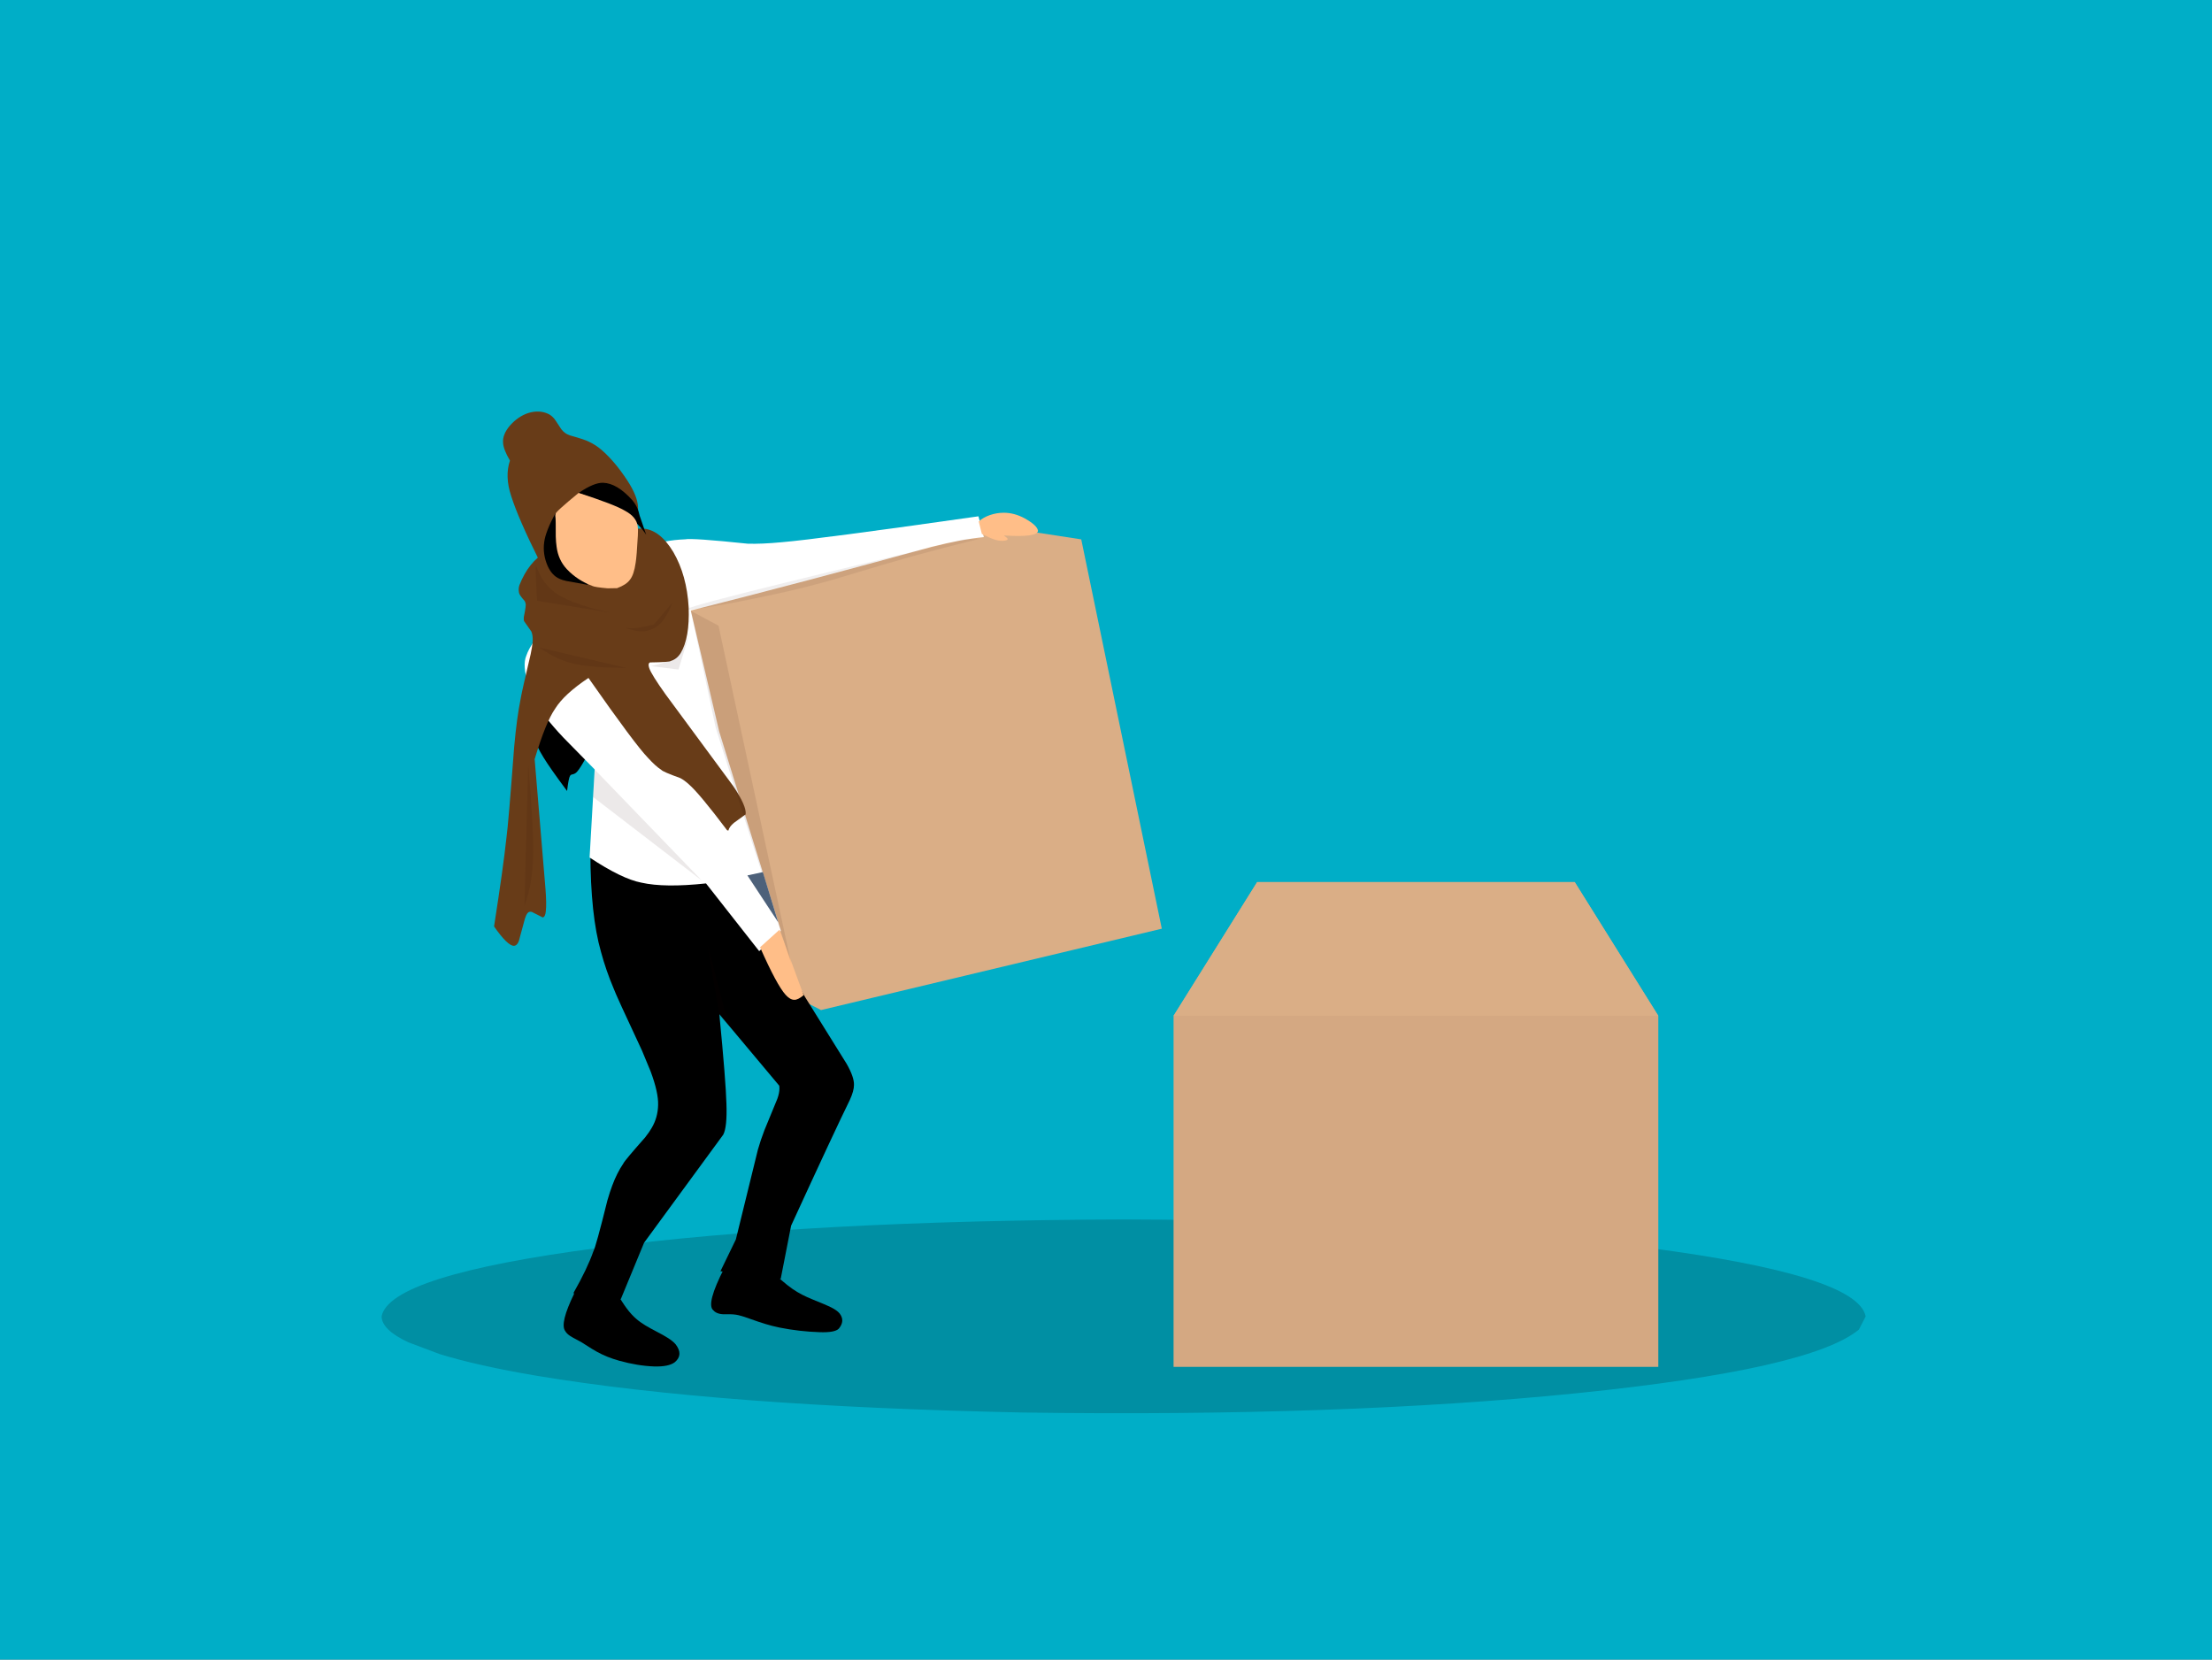 <?xml version='1.0' encoding='utf-8'?>
<svg xmlns="http://www.w3.org/2000/svg" version="1.1" width="1025px" height="769px" viewBox="27 680 1025 769"><rect x="27" y="680" width="1025" height="769" fill="#808080" stroke="none"/> <g id="layer1"> <g style="fill:rgb(0,174,199); fill-opacity:1.0; stroke-linejoin: miter"> <path d="M26.999,679.376C26.834,679.376,26.675,679.442,26.558,679.558C26.442,679.675,26.376,679.834,26.376,679.999L26.377,1449.0C26.377,1449.344,26.656,1449.623,27.0,1449.623L1052.001,1449.624C1052.166,1449.624,1052.325,1449.558,1052.441,1449.441C1052.558,1449.325,1052.624,1449.166,1052.624,1449.001L1052.623,680.0C1052.623,679.656,1052.344,679.377,1052.0,679.377L26.999,679.376 Z"/> </g> <g style="fill:rgb(0,0,0); fill-opacity:0.18; stroke-linejoin: miter"> <path d="M891.512,1289.963L888.374,1296.061Q866.057,1314.487,757.781,1325.535Q648.755,1336.574,501.01,1334.488Q360.006,1331.571,275.467,1317.421Q248.38,1312.848,230.843,1307.454L216.105,1301.909Q203.959,1296.185,203.822,1289.963Q207.51,1270.869,304.532,1258.189Q401.555,1245.51,547.667,1245.028Q693.78,1245.51,790.802,1258.189Q887.825,1270.869,891.512,1289.963"/> </g> <g> <g style="fill:rgb(0,0,0); fill-opacity:1.0; stroke-linejoin: miter"> <path d="M280.741,1009.83Q276.2,1013.134,275.083,1015.541Q273.652,1018.297,274.524,1021.798Q275.403,1025.372,278.889,1030.998Q281.888,1035.935,289.769,1046.494Q290.488,1040.454,291.144,1039.506Q291.392,1039.091,291.665,1038.974Q293.199,1038.611,293.506,1038.337Q294.015,1038.027,294.601,1037.34Q296.158,1035.5,298.753,1030.61L280.754,1009.844"/> </g> <g style="fill:rgb(0,0,0); fill-opacity:1.0; stroke-linejoin: miter"> <path d="M312.878,1279.111L293.171,1279.18Q286.291,1293.21,288.913,1296.735Q289.64,1298.006,291.285,1299.07Q291.245,1299.156,296.39,1301.889Q302.541,1305.837,303.579,1306.327Q308.23,1308.899,313.912,1310.486Q322.492,1312.87,330.108,1313.14Q336.828,1313.345,339.701,1311.176Q343.774,1307.731,340.106,1302.925Q338.94,1301.522,336.589,1300.001Q335.493,1299.294,334.155,1298.55Q326.999,1294.763,326.07,1294.133Q323.565,1292.623,321.804,1291.061Q317.525,1287.465,312.88,1279.116"/> </g> <g style="fill:rgb(0,0,0); fill-opacity:1.0; stroke-linejoin: miter"> <path d="M416.036,1288.562Q414.844,1287.11,412.086,1285.744Q410.924,1285.157,409.293,1284.461Q401.563,1281.316,400.914,1280.968Q398.569,1279.92,396.418,1278.627Q392.218,1276.169,386.438,1270.752L362.678,1267.466Q353.975,1284.442,357.587,1287.153Q358.427,1288.203,360.224,1288.688Q361.041,1288.904,362.17,1288.968Q366.532,1288.93,366.822,1289.023Q368.13,1289.134,369.316,1289.412Q370.342,1289.643,371.893,1290.151Q379.761,1292.935,381.545,1293.428Q384.847,1294.436,388.232,1295.132Q397.469,1296.968,406.75,1297.263Q413.884,1297.519,415.676,1295.629Q418.714,1292.029,416.057,1288.587"/> </g> <g style="fill:rgb(104,60,24); fill-opacity:1.0; stroke-linejoin: miter"> <path d="M271.718,871.396Q266.986,872.979,263.204,877.294Q259.745,881.451,260.119,885.203Q260.243,888.183,263.298,893.416Q260.844,900.692,263.87,909.829Q267.131,920.179,276.966,939.906L322.661,917.371L322.636,914.808Q322.38,909.831,317.768,902.744Q312.01,893.913,305.836,888.536Q303.069,886.131,299.872,884.652Q298.191,883.728,291.096,881.735Q289.797,881.259,289.067,880.758Q288.048,880.09,287.109,878.893Q283.814,873.764,283.526,873.669Q282.478,872.481,281.111,871.796Q276.889,869.798,271.759,871.383"/> </g> <g style="fill:rgb(218,174,134); fill-opacity:1.0; stroke-linejoin: miter"> <path d="M488.918,923.91L343.202,962.317L386.293,1131.866L396.239,1142.257L407.449,1148.014L565.358,1110.308L528.034,929.921L488.988,923.921"/> </g> <g style="fill:rgb(0,0,0); fill-opacity:1.0; stroke-linejoin: miter"> <path d="M300.561,1074.959Q300.638,1104.139,305.488,1121.05Q307.773,1129.555,311.317,1137.932Q312.396,1140.981,324.51,1166.844L328.459,1176.365Q332.145,1186.221,331.957,1191.998Q331.838,1197.787,328.99,1202.606Q327.985,1204.417,325.955,1207.002Q316.38,1217.825,315.858,1219.079Q312.826,1223.571,310.723,1229.273Q309.595,1232.255,308.468,1236.17Q303.103,1257.764,301.946,1259.842Q299.114,1267.893,292.79,1279.003Q294.473,1283.294,297.369,1284.244Q300.932,1285.997,314.734,1281.797L325.455,1255.82L362.146,1205.741Q363.994,1202.21,363.616,1191.451Q363.352,1181.144,360.332,1149.928L388.102,1183.072L388.181,1184.287Q388.176,1186.486,387.188,1189.175L381.221,1203.675Q379.409,1208.4,378.19,1212.705L367.983,1254.303L360.844,1269.023L388.765,1272.55L393.586,1247.914Q413.902,1203.674,420.767,1189.718Q422.737,1185.423,422.717,1182.703Q422.834,1179.085,419.307,1172.902L400.07,1141.992Q395.691,1134.629,392.322,1127.269Q386.649,1115.459,374.666,1077.813L363.64,1082.828Q360.107,1084.309,356.631,1085.332Q349.489,1087.46,342.252,1087.225Q329.42,1087.134,300.591,1074.971"/> </g> <g style="fill:rgb(255,255,255); fill-opacity:1.0; stroke-linejoin: miter"> <path d="M480.395,919.232Q405.902,929.837,389.302,931.233Q379.815,932.134,373.455,931.919Q347.57,929.21,344.442,929.899Q334.674,930.236,325.669,933.555Q305.003,941.562,281.079,968.55Q272.815,978.126,270.884,983.812Q269.027,988.233,271.627,996.53Q273.848,1004.576,280.143,1012.64Q283.391,1016.799,288.065,1021.755L302.553,1036.51L300.206,1077.321Q315.211,1087.256,324.213,1088.979Q334.933,1091.395,354.15,1089.333L378.798,1120.718L388.856,1111.254L360.282,1019.029L347.097,962.885Q400.567,949.389,458.784,933.365Q472.723,929.838,482.9,928.876L480.495,919.581"/> </g> <g style="fill:rgb(104,60,24); fill-opacity:1.0; stroke-linejoin: miter"> <path d="M324.347,924.874Q321.14,924.878,317.156,926.602Q315.899,926.887,303.927,933.776Q301.078,935.213,299.055,935.682Q296.429,936.933,284.312,934.847Q281.909,934.853,280.037,935.735Q272.067,940.112,267.699,951.088Q267.099,952.835,267.517,954.697Q267.677,955.747,270.065,958.4Q270.424,958.938,270.545,959.661Q270.886,960.278,269.73,965.888Q269.62,967.221,269.812,967.752L273.227,972.633Q274,974.461,273.815,977.317Q273.656,979.593,272.892,983.157Q268.907,1000.031,268.408,1002.973Q267.301,1008.581,266.651,1013.465Q265.889,1019.06,265.251,1026.116Q262.536,1062.202,261.688,1068.079Q260.167,1082.202,255.935,1109.268Q262.2,1118.265,265.16,1118.249Q266.631,1118.123,267.414,1116.056L270.226,1105.701Q270.805,1103.842,271.489,1103.057Q272.185,1102.22,273.442,1102.534L278.464,1105.083Q279.687,1104.898,279.922,1102.197Q280.31,1098.903,279.773,1091.938L274.747,1031.77Q279.908,1014.556,284.234,1008.381Q288.39,1001.655,299.686,994.126Q321.409,1025.164,327.287,1031.169Q330.841,1035.074,333.469,1036.738Q334.224,1037.639,342.221,1040.521Q344.063,1041.464,346.167,1043.385Q351.069,1047.622,363.911,1064.688L364.511,1064.852Q364.95,1063.042,367.069,1061.282L372.519,1057.335Q373.019,1053.547,366.775,1044.236L335.35,1001.644Q328.877,992.577,327.843,989.569Q327.087,987.394,328.233,986.934Q337.567,986.806,337.796,986.257Q340.671,985.419,342.446,982.534Q346.64,975.613,346.113,961.398Q345.261,946.556,339.018,935.809Q332.628,925.16,324.457,924.875"/> </g> <g style="fill:rgb(0,0,0); fill-opacity:1.0; stroke-linejoin: miter"> <path d="M284.37,917.76Q279.76,926.432,279.176,931.18Q278.38,936.726,280.765,942.22Q282.727,946.589,286.189,948.155Q287.555,948.796,289.454,949.197L299.463,951.001L284.94,929.917L284.372,917.814"/> </g> <g style="fill:rgb(0,0,0); fill-opacity:1.0; stroke-linejoin: miter"> <path d="M306.462,903.695Q302.265,903.536,295.094,908.436Q307.369,912.787,316.113,918.029Q322.473,921.84,326.432,927.763L323.399,918.915Q322.959,916.966,322.481,915.804Q321.684,913.793,320.01,911.771Q312.954,903.918,306.505,903.695"/> </g> <g style="fill:rgb(255,190,136); fill-opacity:1.0; stroke-linejoin: miter"> <path d="M295.124,908.391Q283.994,917.525,284.48,918.125Q284.33,918.472,284.327,919.035Q284.607,920.805,284.532,928.609Q284.61,931.25,284.923,933.346Q285.694,939.484,289.692,943.748Q294.506,948.848,301.485,951.499Q302.601,952.076,308.553,952.597L312.938,952.529Q317.28,950.92,318.903,948.612Q320.767,946.334,321.557,940.711Q322.054,937.72,322.567,928.148Q322.735,925.415,322.501,923.924Q322.019,919.582,316.662,916.688Q311.735,913.734,295.147,908.399"/> </g> <g style="fill:rgb(255,190,136); fill-opacity:1.0; stroke-linejoin: miter"> <path d="M388.215,1110.771L379.196,1118.924Q386.971,1136.47,391.063,1140.974Q393.136,1143.252,395.017,1143.257Q396.712,1143.371,399.395,1141.12L388.235,1110.825"/> </g> <g style="fill:rgb(255,190,136); fill-opacity:1.0; stroke-linejoin: miter"> <path d="M492.087,917.581Q488.811,917.585,485.668,918.672Q482.54,919.773,480.524,921.614L481.974,927.396Q485.613,929.256,487.53,929.89Q489.535,930.595,491.405,930.595Q493.493,930.563,493.918,929.9Q494.009,929.667,493.728,929.356Q493.613,929.166,492.358,928.289Q492.186,928.14,492.344,928.107Q507.573,929.093,507.994,925.981Q507.739,923.473,501.765,920.145Q496.981,917.575,492.106,917.581"/> </g> <g style="fill:rgb(38,0,4); fill-opacity:0.086; stroke-linejoin: miter"> <path d="M338.532,959.318L338.531,959.319L338.532,959.32L338.532,959.318 Z"/> </g> <g style="fill:rgb(38,0,4); fill-opacity:0.086; stroke-linejoin: miter"> <path d="M354.735,1117.164L360.42,1150.838L360.42,1150.839Q360.421,1150.85,360.422,1150.861L360.423,1150.862L360.462,1151.089L364.736,1155.185L364.736,1155.185L368.402,1158.697L362.958,1148.742L354.741,1117.188L354.735,1117.164 Z"/> </g> <g style="fill:rgb(38,0,4); fill-opacity:0.086; stroke-linejoin: miter"> <path d="M347.12,963.056L358.661,1017.215Q374.298,1066.968,393.618,1126.425L359.951,969.909L347.199,963.098L347.12,963.056 Z"/> </g> <g style="fill:rgb(38,0,4); fill-opacity:0.086; stroke-linejoin: miter"> <path d="M271.767,1034.415L269.999,1099.998Q272.112,1093.654,272.898,1088.938Q273.821,1083.655,273.994,1077.038Q274.36,1063.921,271.773,1034.474L271.767,1034.415 Z"/> </g> <g style="fill:rgb(38,0,4); fill-opacity:0.086; stroke-linejoin: miter"> <path d="M302.551,1036.545L301.818,1049.286L352.217,1087.993L302.551,1036.545 Z"/> </g> <g style="fill:rgb(38,0,4); fill-opacity:0.086; stroke-linejoin: miter"> <path d="M346.777,972.526Q345.121,977.432,343.92,979.62Q342.524,982.252,340.791,983.782Q339.072,985.326,336.273,986.451Q333.916,987.437,328.679,988.649L341.409,990.24L346.779,972.526 Z"/> </g> <g style="fill:rgb(38,0,4); fill-opacity:0.086; stroke-linejoin: miter"> <path d="M318.372,989.488Q318.938,989.493,319.818,989.5L319.769,989.499Q318.924,989.492,318.373,989.488 Z"/> </g> <g style="fill:rgb(38,0,4); fill-opacity:0.086; stroke-linejoin: miter"> <path d="M276.961,980.072Q281.916,983.407,285.196,984.896Q288.924,986.631,293.048,987.557Q301.149,989.4,317.276,989.478L276.964,980.072L276.962,980.072 Z"/> </g> <g style="fill:rgb(38,0,4); fill-opacity:0.086; stroke-linejoin: miter"> <path d="M338.53,959.32L329.974,969.371Q324.406,970.738,322.103,970.979Q321.089,971.111,319.92,971.111Q318.431,971.111,316.692,970.897L316.69,970.897Q321.46,972.533,324.06,972.533Q324.09,972.533,324.12,972.533Q324.237,972.535,324.354,972.535Q327.292,972.535,330.002,971.12Q332.727,969.663,334.6,967.033Q336.654,964.182,338.532,959.32 Z"/> </g> <g style="fill:rgb(38,0,4); fill-opacity:0.086; stroke-linejoin: miter"> <path d="M275.354,942.12Q275.112,942.145,275.237,945.946Q275.329,949.048,275.891,958.394L309.907,963.88Q293.24,960.317,285.561,955.494Q282.035,953.295,279.549,950.019Q277.387,947.292,275.379,942.121L275.354,942.12 Z"/> </g> <g style="fill:rgb(38,0,4); fill-opacity:0.067; stroke-linejoin: miter"> <path d="M480.659,929.696L474.069,929.864Q398.498,947.953,371.91,954.697Q339.747,962.808,346.349,962.499Q360.49,961.047,391.844,954.057Q401.928,951.726,411.721,948.974Q441.33,940.082,449.409,937.853Q464.947,933.631,480.53,929.728"/> </g> <g style="fill:rgb(77,97,122); fill-opacity:1.0; stroke-linejoin: miter"> <path d="M380.501,1084.079L373.328,1085.618L387.613,1107.344Q385.037,1099.02,380.503,1084.083"/> </g> </g> <g> <g style="fill:rgb(212,168,130); fill-opacity:1.0; stroke-linejoin: miter"> <path d="M756.698,1088.723L609.535,1088.727L570.807,1150.686L570.807,1313.341L795.426,1313.345L795.426,1150.686 Z"/> </g> <g style="fill:rgb(218,174,134); fill-opacity:1.0; stroke-linejoin: miter"> <path d="M609.535,1088.723L570.807,1150.686L795.426,1150.69L756.698,1088.723 Z"/> </g> </g> </g> </svg>